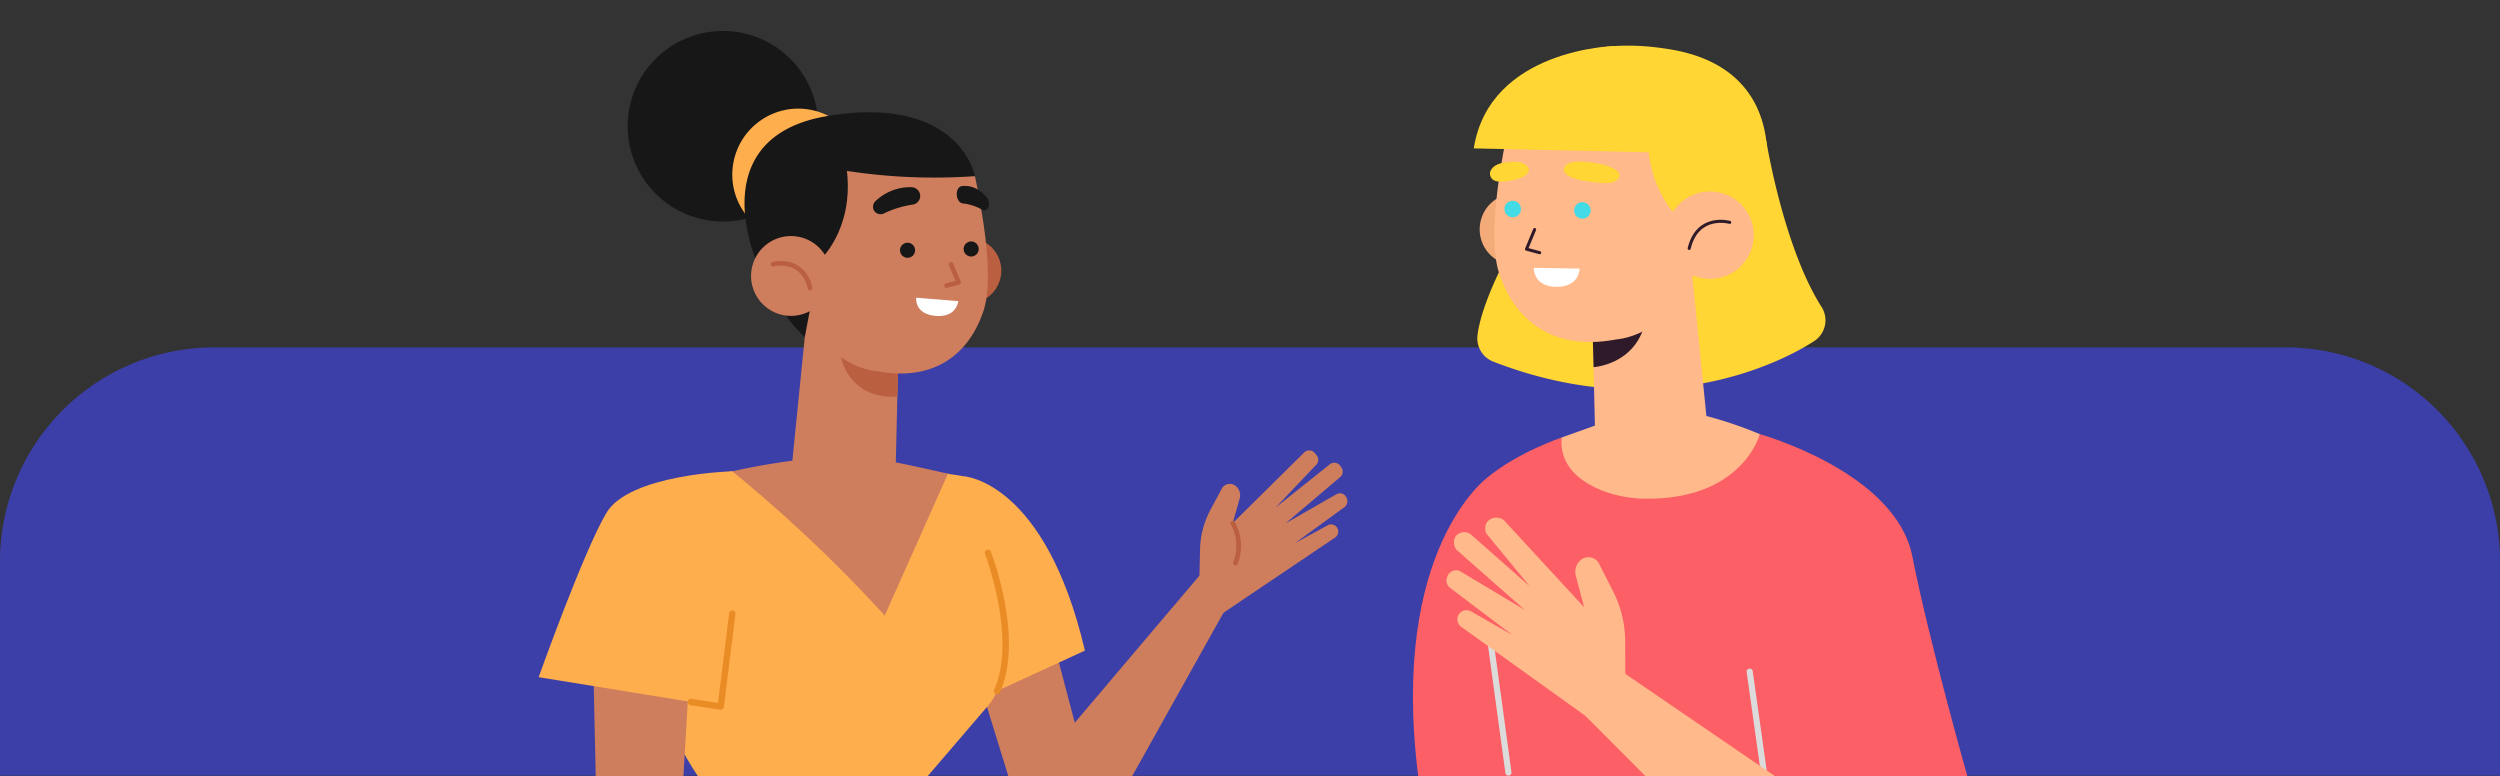 <svg xmlns="http://www.w3.org/2000/svg" xmlns:xlink="http://www.w3.org/1999/xlink" width="712" height="221" viewBox="0 0 712 221">
  <rect x="0" y="0" width="712" height="221" fill="#333333" stroke="none"/>
  <defs>
    <clipPath id="clip-path">
      <rect id="Rectángulo_339579" data-name="Rectángulo 339579" width="453" height="221" transform="translate(82.663 24.063)" fill="#fff" stroke="#707070" stroke-width="1"/>
    </clipPath>
  </defs>
  <g id="Grupo_985237" data-name="Grupo 985237" transform="translate(51.337 -24.063)">
    <path id="Rectángulo_338258" data-name="Rectángulo 338258" d="M61,0H651a61,61,0,0,1,61,61v61a0,0,0,0,1,0,0H0a0,0,0,0,1,0,0V61A61,61,0,0,1,61,0Z" transform="translate(-51.337 123)" fill="#3c3fa7"/>
    <g id="Enmascarar_grupo_612" data-name="Enmascarar grupo 612" transform="translate(-4)" clip-path="url(#clip-path)">
      <g id="Enmascarar_grupo_612-2" data-name="Enmascarar grupo 612" transform="translate(-0.587)" clip-path="url(#clip-path)">
        <g id="Grupo_985468" data-name="Grupo 985468" transform="translate(-587.436 -108.644)">
          <g id="Grupo_985467" data-name="Grupo 985467" transform="translate(694.099 130.286)">
            <g id="Grupo_985466" data-name="Grupo 985466">
              <g id="Grupo_985452" data-name="Grupo 985452" transform="translate(14.11)">
                <circle id="Elipse_4937" data-name="Elipse 4937" cx="27.136" cy="27.136" r="27.136" transform="translate(0 38.376) rotate(-45)" fill="#171717"/>
                <circle id="Elipse_4938" data-name="Elipse 4938" cx="18.793" cy="18.793" r="18.793" transform="translate(37.842 67.086) rotate(-79.188)" fill="#ffae4d"/>
                <circle id="Elipse_4939" data-name="Elipse 4939" cx="9.369" cy="9.369" r="9.369" transform="translate(98.91 70.138)" fill="#ba5f3f"/>
                <path id="Trazado_213236" data-name="Trazado 213236" d="M803.6,239.328l-.9,37.932-29.552-3.449,5.6-55.763Z" transform="translate(-715.218 -138.069)" fill="#ce7d5d"/>
                <path id="Trazado_213237" data-name="Trazado 213237" d="M804.54,255.292s-15.435,2.189-16.87-15.959l17.094,7.537Z" transform="translate(-716.507 -139.956)" fill="#ba5f3f"/>
                <path id="Trazado_213238" data-name="Trazado 213238" d="M821.152,180.093a13.679,13.679,0,0,1,4.473,7.825c1.793,8.963,5.313,27.6,2.141,37.119-4.126,12.372-14.173,20.2-30.409,17.108,0,0-18.817-.857-23.458-28.507C767.312,174.408,800.915,162.991,821.152,180.093Z" transform="translate(-715.211 -134.019)" fill="#ce7d5d"/>
                <g id="Grupo_985449" data-name="Grupo 985449" transform="translate(81.109 55.372)">
                  <path id="Trazado_213239" data-name="Trazado 213239" d="M826.977,211.089a2.144,2.144,0,1,0,1.528-2.618A2.143,2.143,0,0,0,826.977,211.089Z" transform="translate(-801.096 -192.585)" fill="#171717"/>
                  <path id="Trazado_213240" data-name="Trazado 213240" d="M807.1,211.488a2.144,2.144,0,1,0,1.528-2.618A2.144,2.144,0,0,0,807.1,211.488Z" transform="translate(-799.333 -192.62)" fill="#171717"/>
                  <g id="Grupo_985448" data-name="Grupo 985448" transform="translate(20.28 21.704)">
                    <path id="Trazado_213241" data-name="Trazado 213241" d="M821.49,222.2a.648.648,0,0,0,.17-.022l3.434-.925a.654.654,0,0,0,.434-.881l-2.12-5.1a.653.653,0,1,0-1.207.5l1.834,4.416-2.715.731a.653.653,0,0,0,.17,1.284Z" transform="translate(-820.837 -214.862)" fill="#ba5f3f"/>
                  </g>
                  <path id="Trazado_213242" data-name="Trazado 213242" d="M811.939,193.3h0a2.487,2.487,0,0,1-2.013,3.093,28.548,28.548,0,0,0-8.185,2.5,2.169,2.169,0,0,1-2.9-.844h0a2.265,2.265,0,0,1,.683-2.848,14.255,14.255,0,0,1,9.856-3.762A2.556,2.556,0,0,1,811.939,193.3Z" transform="translate(-798.584 -191.081)" fill="#171717"/>
                  <path id="Trazado_213243" data-name="Trazado 213243" d="M824.77,193.117h0c-.1,1.436.668,2.779,1.649,2.9a14.5,14.5,0,0,1,5.638,1.839c.745.446,1.546,0,1.813-1.056h0a3,3,0,0,0-.749-2.757c-1.314-1.334-3.389-3.3-6.869-2.953C825.472,191.166,824.847,191.961,824.77,193.117Z" transform="translate(-800.906 -191.046)" fill="#171717"/>
                  <path id="Trazado_213244" data-name="Trazado 213244" d="M824.061,226.953l-11.983-.974s-.6,4.647,5.5,5.181S824.061,226.953,824.061,226.953Z" transform="translate(-799.779 -194.144)" fill="#fff"/>
                </g>
                <path id="Trazado_213245" data-name="Trazado 213245" d="M779.719,210.336s9.826-8.693,7.869-25.606a163.848,163.848,0,0,0,36.5,1.489S819.665,162.84,782,169.11c-39.14,6.516-20.953,49.68-6.408,62.935Z" transform="translate(-713.913 -133.634)" fill="#171717"/>
                <g id="Grupo_985451" data-name="Grupo 985451" transform="translate(46.382 69.644)">
                  <path id="Trazado_213246" data-name="Trazado 213246" d="M760.969,221.376a11.368,11.368,0,1,0,7.582-14.177A11.369,11.369,0,0,0,760.969,221.376Z" transform="translate(-760.478 -206.707)" fill="#ce7d5d"/>
                  <g id="Grupo_985450" data-name="Grupo 985450" transform="translate(5.591 7.113)">
                    <path id="Trazado_213247" data-name="Trazado 213247" d="M777.817,222.882a.653.653,0,0,0,.636-.807,9.6,9.6,0,0,0-4.3-6.41,9.86,9.86,0,0,0-7.071-.843.654.654,0,0,0,.36,1.257,8.666,8.666,0,0,1,6.065.722,8.369,8.369,0,0,1,3.674,5.582A.652.652,0,0,0,777.817,222.882Z" transform="translate(-766.612 -214.512)" fill="#ba5f3f"/>
                  </g>
                </g>
              </g>
              <g id="Grupo_985453" data-name="Grupo 985453" transform="translate(9.99 227.826)">
                <rect id="Rectángulo_339756" data-name="Rectángulo 339756" width="58.555" height="8.225" transform="translate(97.054 8.225) rotate(-180)" fill="#eb682c"/>
                <path id="Trazado_213248" data-name="Trazado 213248" d="M802.115,389.307s24.715,16.078,34.171,70.4c0,0-51.3,30.464-131.225.552,0,0,14.135-45.339,38.5-70.949Z" transform="translate(-705.061 -381.082)" fill="#ffae4d"/>
              </g>
              <g id="Grupo_985465" data-name="Grupo 985465" transform="translate(0 130.691)">
                <g id="Grupo_985458" data-name="Grupo 985458" transform="translate(117.869)">
                  <g id="Grupo_985454" data-name="Grupo 985454" transform="translate(0 7.37)">
                    <path id="Trazado_213249" data-name="Trazado 213249" d="M843.281,383.258l-16.375-52.986,25.079,1.059,7.823,29.631Z" transform="translate(-823.746 -286.082)" fill="#ce7d5d"/>
                    <path id="Trazado_213250" data-name="Trazado 213250" d="M826.6,281.782s23.184,1.13,34.536,49.647l-37.7,17.338Z" transform="translate(-823.438 -281.782)" fill="#ffae4d"/>
                  </g>
                  <g id="Grupo_985457" data-name="Grupo 985457" transform="translate(18.997)">
                    <path id="Trazado_213251" data-name="Trazado 213251" d="M895.611,312.819l10.25,4.491L868.869,383.5a12.9,12.9,0,0,1-19.632,4.7h0a12.9,12.9,0,0,1-2.565-17.636Z" transform="translate(-844.284 -277.164)" fill="#ce7d5d"/>
                    <g id="Grupo_985456" data-name="Grupo 985456" transform="translate(51.327)">
                      <path id="Trazado_213252" data-name="Trazado 213252" d="M900.606,309.349l.165-7.479a24.925,24.925,0,0,1,2.927-11.176l3.236-6.064a2.64,2.64,0,0,1,3.941-.848h0a3.38,3.38,0,0,1,1.189,3.591l-1.977,7.023,20.318-20.081a2.045,2.045,0,0,1,3.066.149l.515.646a2.044,2.044,0,0,1-.032,2.589L922.3,289.968l15.341-12.241a2.045,2.045,0,0,1,3.044.34l.35.5a2.045,2.045,0,0,1-.3,2.693l-15.585,13.209,14.4-8.258a2.045,2.045,0,0,1,2.995,1.091l.085.25a2.045,2.045,0,0,1-.733,2.311l-14.084,10.249,9.306-5.087a2.044,2.044,0,0,1,3.023,1.69h0a2.045,2.045,0,0,1-.9,1.8l-32.168,21.67Z" transform="translate(-900.606 -273.695)" fill="#ce7d5d"/>
                      <g id="Grupo_985455" data-name="Grupo 985455" transform="translate(8.829 20.048)">
                        <path id="Trazado_213253" data-name="Trazado 213253" d="M911.715,308.4a.652.652,0,0,0,.616-.436,13.994,13.994,0,0,0-.839-11.977.653.653,0,0,0-1.09.72,12.938,12.938,0,0,1,.7,10.822.652.652,0,0,0,.4.833A.622.622,0,0,0,911.715,308.4Z" transform="translate(-910.294 -295.694)" fill="#ba5f3f"/>
                      </g>
                    </g>
                  </g>
                </g>
                <g id="Grupo_985461" data-name="Grupo 985461" transform="translate(29.336 1.764)">
                  <g id="Grupo_985460" data-name="Grupo 985460" transform="translate(0 4.187)">
                    <path id="Trazado_213254" data-name="Trazado 213254" d="M817.983,281.644s21.438,50.266,6.379,66.013L804,371.409H745.443s-19.676-23.9-19.143-55.859,25.8-35.324,25.8-35.324l61.415.7Z" transform="translate(-726.289 -280.225)" fill="#ffae4d"/>
                    <g id="Grupo_985459" data-name="Grupo 985459" transform="translate(97.698 22.293)">
                      <path id="Trazado_213255" data-name="Trazado 213255" d="M837.01,345.873a.908.908,0,0,0,.828-.537c6.833-15.276-2.2-39.063-2.591-40.068a.907.907,0,0,0-1.692.653c.093.238,9.151,24.09,2.627,38.674a.907.907,0,0,0,.827,1.278Z" transform="translate(-833.495 -304.687)" fill="#ea8c26"/>
                    </g>
                  </g>
                  <path id="Trazado_213256" data-name="Trazado 213256" d="M816.023,280.518s-20.4-4.809-25.107-4.809c0,0-13.064-1-36.309,4.108a410.439,410.439,0,0,1,43.423,41.077Z" transform="translate(-728.801 -275.63)" fill="#ce7d5d"/>
                </g>
                <g id="Grupo_985464" data-name="Grupo 985464" transform="translate(0 5.951)">
                  <path id="Trazado_213257" data-name="Trazado 213257" d="M738.972,335.676l-7.451,127.4-17.77-4.894-2.492-114.2Z" transform="translate(-695.621 -285.143)" fill="#ce7d5d"/>
                  <g id="Grupo_985463" data-name="Grupo 985463">
                    <path id="Trazado_213258" data-name="Trazado 213258" d="M749.241,280.225s-29.3.8-35.859,11.864S694.1,338.862,694.1,338.862l45.546,7.41Z" transform="translate(-694.099 -280.225)" fill="#ffae4d"/>
                    <g id="Grupo_985462" data-name="Grupo 985462" transform="translate(42.444 39.628)">
                      <path id="Trazado_213259" data-name="Trazado 213259" d="M750.079,352a.91.91,0,0,0,.9-.794l3.293-26.48a.906.906,0,0,0-1.8-.224l-3.178,25.554-7.576-1.164a.907.907,0,1,0-.276,1.793l8.5,1.3A.894.894,0,0,0,750.079,352Z" transform="translate(-740.673 -323.71)" fill="#ea8c26"/>
                    </g>
                  </g>
                </g>
              </g>
            </g>
          </g>
          <g id="Grupo_989161" data-name="Grupo 989161" transform="translate(718.47 74.278)">
            <path id="Trazado_212069" data-name="Trazado 212069" d="M463.792,141.393s4.883,30.367,15.822,47.42a7.071,7.071,0,0,1-2.207,9.61c-12.352,7.982-47.105,23.119-91.492,5.787a7.088,7.088,0,0,1-4.377-7.418c.909-8.209,8.034-24.327,18.506-38.784Z" transform="translate(-138.531 -42.836)" fill="#ffd633"/>
            <path id="Trazado_212070" data-name="Trazado 212070" d="M402.152,167.535a10.261,10.261,0,1,1-6.844-12.8,10.261,10.261,0,0,1,6.844,12.8" transform="translate(-138.441 -40.813)" fill="#f4ab7a"/>
            <path id="Trazado_212071" data-name="Trazado 212071" d="M409.781,186.923l.989,41.545,32.368-3.777L437,163.616Z" transform="translate(-134.094 -39.35)" fill="#ffb98a"/>
            <path id="Trazado_212072" data-name="Trazado 212072" d="M410.141,199.459s14.72-.743,15.354-17.479l-15.6,8.254Z" transform="translate(-134.076 -36.47)" fill="#2f1a2a"/>
            <path id="Trazado_212073" data-name="Trazado 212073" d="M394.325,132.661a14.989,14.989,0,0,0-4.9,8.57c-1.963,9.816-5.818,30.235-2.343,40.655,4.518,13.552,15.523,22.12,33.305,18.739,0,0,20.609-.938,25.693-31.224,7.213-42.967-29.592-55.472-51.756-36.74" transform="translate(-137.874 -45.53)" fill="#ffb98a"/>
            <path id="Trazado_212074" data-name="Trazado 212074" d="M392.786,159.088a2.348,2.348,0,1,1-1.674-2.868,2.348,2.348,0,0,1,1.674,2.868" transform="translate(-137.484 -40.523)" fill="#43dbe6"/>
            <path id="Trazado_212075" data-name="Trazado 212075" d="M409.938,159.432a2.348,2.348,0,1,1-1.674-2.868,2.348,2.348,0,0,1,1.674,2.868" transform="translate(-134.794 -40.467)" fill="#43dbe6"/>
            <path id="Trazado_212076" data-name="Trazado 212076" d="M395.915,163.21l-2.322,5.59,3.762,1.013" transform="translate(-136.634 -39.414)" fill="none" stroke="#2f1a2a" stroke-linecap="round" stroke-linejoin="round" stroke-width="0.873"/>
            <path id="Trazado_212077" data-name="Trazado 212077" d="M410.411,146.72s-7.28-1.289-7.667,2.058c0,0-.207,2.271,6.158,3.257s8.909.823,9.693-1.262-4.743-3.745-8.185-4.053" transform="translate(-135.198 -42.039)" fill="#ffd633"/>
            <path id="Trazado_212078" data-name="Trazado 212078" d="M388.414,146.828s6.342-1.382,7.251,1.821c0,0,.573,2.191-5,3.247-4.058.769-5.571.071-5.984-1.4-.488-1.74,1.336-3.347,3.734-3.67" transform="translate(-138.044 -42.029)" fill="#ffd633"/>
            <path id="Trazado_212079" data-name="Trazado 212079" d="M395.377,172.639l13.074.216s.03,5.266-6.633,5.2-6.44-5.415-6.44-5.415" transform="translate(-136.353 -37.933)" fill="#fff"/>
            <path id="Trazado_212080" data-name="Trazado 212080" d="M437.741,167.192s-10.762-9.521-8.62-28.046a179.41,179.41,0,0,1-39.972,1.631s4.84-28.637,46.1-21.769c42.87,7.136,27.057,56.713,11.127,71.232Z" transform="translate(-137.33 -46.515)" fill="#ffd633"/>
            <path id="Trazado_212081" data-name="Trazado 212081" d="M452.381,169.9a12.452,12.452,0,1,1-8.305-15.529,12.452,12.452,0,0,1,8.305,15.529" transform="translate(-131.235 -40.885)" fill="#ffb98a"/>
            <path id="Trazado_212082" data-name="Trazado 212082" d="M445.2,161.495s-9.129-2.621-11.557,7.425" transform="translate(-130.351 -39.73)" fill="none" stroke="#2f1a2a" stroke-linecap="round" stroke-linejoin="round" stroke-width="0.873"/>
            <path id="Trazado_212083" data-name="Trazado 212083" d="M420.961,118.042c.057-.053-35.857.612-40.349,29.145l56.829,1.274,3.4-19Z" transform="translate(-138.67 -46.498)" fill="#ffd633"/>
            <path id="Trazado_212084" data-name="Trazado 212084" d="M378.1,280.027l3.954,53.758L359.87,401.426h24.616l38.384-37.078-4.123-80.872Z" transform="translate(-141.923 -21.087)" fill="#ffb98a"/>
            <path id="Trazado_212085" data-name="Trazado 212085" d="M386.96,224.182s-28.059,20.268-19.8,85.289h45.914Z" transform="translate(-141.018 -29.848)" fill="#fc5f65"/>
            <path id="Trazado_212086" data-name="Trazado 212086" d="M396.057,325.957,380.613,393.9c57.641,16.284,111.228,0,111.228,0s-3-26.094-23.037-68.408Z" transform="translate(-138.669 -13.956)" fill="#2f1a2a"/>
            <path id="Trazado_212087" data-name="Trazado 212087" d="M461.533,213.584l-56.4.943s-12.353,4.144-21.07,11.316l1.768,47.555,9.678,70.113,72.747-.464L482.567,234.1Z" transform="translate(-138.128 -31.51)" fill="#fc5f65"/>
            <path id="Trazado_212088" data-name="Trazado 212088" d="M427.935,206.49a117.66,117.66,0,0,1,30.751,8.207s-4.706,18.3-31.763,18.382a35.032,35.032,0,0,1-13.264-2.37c-5.623-2.275-12.2-6.74-11.369-15.068Z" transform="translate(-135.28 -32.624)" fill="#ffb98a"/>
            <line id="Línea_1657" data-name="Línea 1657" x1="5.245" y1="38.376" transform="translate(246.574 240.089)" fill="none" stroke="#dbdbdb" stroke-linecap="round" stroke-linejoin="round" stroke-width="1.748"/>
            <path id="Trazado_212089" data-name="Trazado 212089" d="M489.942,337.239c.127-1.438-2.572-67.5-2.572-67.5h-31.2l-.487,49.227Z" transform="translate(-126.893 -22.702)" fill="#ffb98a"/>
            <path id="Trazado_212090" data-name="Trazado 212090" d="M451.029,213.584s38.727,10.746,43.444,34.807S510.586,312.6,510.586,312.6l-59.557.172,4.477-80.811Z" transform="translate(-127.623 -31.51)" fill="#fc5f65"/>
            <line id="Línea_1658" data-name="Línea 1658" x1="5.037" y1="35.733" transform="translate(320.527 249.722)" fill="none" stroke="#dbdbdb" stroke-linecap="round" stroke-linejoin="round" stroke-width="1.748"/>
            <path id="Trazado_212091" data-name="Trazado 212091" d="M414.806,269.781l-7.422,14.4,63.273,63.525a16.474,16.474,0,1,0,18.608-27.027l-8.874-6.067-15.585-10.654Z" transform="translate(-134.47 -22.696)" fill="#ffb98a"/>
            <path id="Trazado_212092" data-name="Trazado 212092" d="M424.825,278.958l-.032-9.555a31.817,31.817,0,0,0-3.471-14.343l-3.987-7.822a3.372,3.372,0,0,0-5.014-1.177,4.317,4.317,0,0,0-1.6,4.558l2.357,9.016-22.806-24.742a3.454,3.454,0,0,0-4.611.263,3.137,3.137,0,0,0-.3,3.648l12.236,14.884L380.85,238.93a3.124,3.124,0,0,0-4.321.49,3.358,3.358,0,0,0,.322,3.974l19.35,17.033-18.188-10.891a2.612,2.612,0,0,0-3.85,1.321l-.113.317a2.609,2.609,0,0,0,.88,2.968l17.74,13.425-11.761-6.719a2.611,2.611,0,0,0-2.795,4.405l38.2,27.381Z" transform="translate(-139.724 -28.287)" fill="#ffb98a"/>
            <line id="Línea_1659" data-name="Línea 1659" x2="18.026" y2="12.323" transform="translate(331.507 282.066)" fill="none" stroke="#f2a36d" stroke-linecap="round" stroke-linejoin="round" stroke-width="1.6"/>
          </g>
        </g>
      </g>
    </g>
  </g>
</svg>
